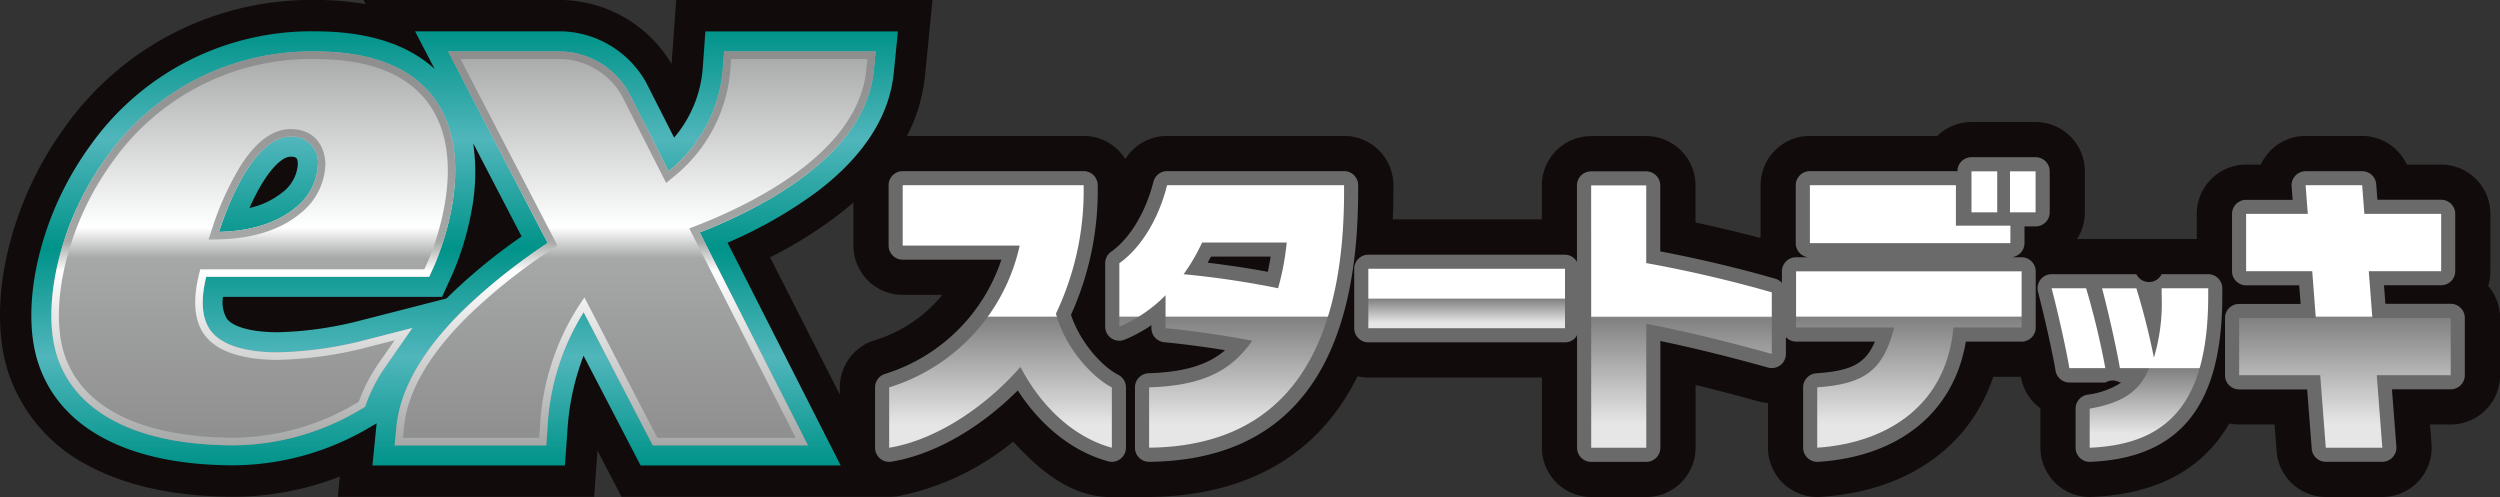 <svg xmlns="http://www.w3.org/2000/svg" xmlns:xlink="http://www.w3.org/1999/xlink" width="336.804" height="66.969" viewBox="0 0 336.804 66.969"><rect x="0" y="0" width="336.804" height="66.969" fill="#333333" stroke="none"/><defs><linearGradient id="a" x1="0.5" y1="-0.002" x2="0.5" y2="1.001" gradientUnits="objectBoundingBox"><stop offset="0" stop-color="#009389"/><stop offset="0.25" stop-color="#50b6bb"/><stop offset="0.5" stop-color="#009389"/><stop offset="0.75" stop-color="#50b6bb"/><stop offset="1" stop-color="#009389"/></linearGradient><linearGradient id="b" x1="0.5" x2="0.5" y2="1" gradientUnits="objectBoundingBox"><stop offset="0" stop-color="#a6a7a7"/><stop offset="0.447" stop-color="#fff"/><stop offset="0.525" stop-color="#a6a7a7"/><stop offset="1" stop-color="#8e8e8f"/></linearGradient><linearGradient id="c" x1="0.5" y1="0.998" x2="0.5" y2="0.015" xlink:href="#b"/><linearGradient id="d" x1="0.5" x2="0.5" y2="1" gradientUnits="objectBoundingBox"><stop offset="0" stop-color="#fff"/><stop offset="0.498" stop-color="#fff"/><stop offset="0.504" stop-color="gray"/><stop offset="0.911" stop-color="#e6e6e6"/></linearGradient></defs><g transform="translate(-92.589 -214.487)"><g transform="translate(92.589 214.487)"><path d="M427.8,253.008a6.66,6.66,0,0,0,.3-1.986V243.3a6.648,6.648,0,0,0-6.64-6.64h-4.616a6.679,6.679,0,0,0-6.026-3.862h-7.618a6.638,6.638,0,0,0-6.03,3.862h-1.989a6.647,6.647,0,0,0-6.639,6.64v3.381H372.406a6.6,6.6,0,0,0,1.063-3.591v-5.524a6.647,6.647,0,0,0-6.639-6.64h-8.638a6.62,6.62,0,0,0-4.613,1.873H336.42a6.641,6.641,0,0,0-6.64,6.641l0,6.993c-.033.033-.06.07-.091.1-2.773-.736-5.717-1.438-8.678-2.068v-5.009a6.65,6.65,0,0,0-6.64-6.635H306.95a6.641,6.641,0,0,0-6.64,6.641v4.586H280.222c.052-1.229.088-2.483.088-3.791v-.821a6.648,6.648,0,0,0-6.64-6.64H249.825a6.63,6.63,0,0,0-5.628,3.123,6.638,6.638,0,0,0-5.62-3.123H214.788a22.506,22.506,0,0,0,2.416-8.091l1.016-10.221H183.684l-.616,8.607-.047-.073a17.654,17.654,0,0,0-14.8-8.535H141.548l.289.556a39.144,39.144,0,0,0-6.774-.555,40.7,40.7,0,0,0-33.686,17.061,46.92,46.92,0,0,0-7.737,16.786c-1.408,5.984-1.4,11.734.021,16.193A21.894,21.894,0,0,0,104.7,277.321c5.146,2.711,11.69,4.085,19.449,4.085a39.339,39.339,0,0,0,14.223-2.72l-.272,2.733h34.536l.446-6.239,3.242,6.239h35.529a12.893,12.893,0,0,0,1.589-.063,35.088,35.088,0,0,0,15.637-7.376c3.3,3.553,7.327,7.188,12.6,7.463.589.03,5.822,0,5.87,0,10.16-.127,21.622-3.547,27.937-16.263a6.663,6.663,0,0,0,1.454.165h23.378l0,9.466a6.651,6.651,0,0,0,6.64,6.635h7.421a6.641,6.641,0,0,0,6.64-6.641l0-8.453c2.756.663,5.621,1.409,8.493,2.216a6.642,6.642,0,0,0,1.261.208v6.03a6.643,6.643,0,0,0,6.64,6.64c.1,0,.322-.008.424-.014,11.665-.746,20.1-6.7,23.29-16.185h3.722a6.62,6.62,0,0,0,2.63,4.248V274.8a6.678,6.678,0,0,0,2.048,4.795,6.608,6.608,0,0,0,4.593,1.846c.065,0,.211,0,.276-.007,8.725-.364,14.915-3.682,18.532-9.893a6.627,6.627,0,0,0,1.324.134h4.772l.279,3.636a6.673,6.673,0,0,0,6.621,6.13h7.62a6.64,6.64,0,0,0,6.621-7.15l-.2-2.616h2.8a6.647,6.647,0,0,0,6.64-6.64v-7.722A6.608,6.608,0,0,0,427.8,253.008Zm-217.2,7.263a6.658,6.658,0,0,0-4.869,6.4v.974l-9.394-18.491a57.769,57.769,0,0,0,9.123-5.666c.736-.566,1.43-1.145,2.1-1.729v5.819a6.649,6.649,0,0,0,6.639,6.634h5.335A18.8,18.8,0,0,1,210.607,260.271Z" transform="translate(-92.589 -214.487)" fill="#120b0b"/><g transform="translate(4.222 4.228)"><path d="M188.727,219.825l-.337,4.712a16.345,16.345,0,0,1-3.872,9.6l-3.722-7.328-.051-.1-.058-.114-.069-.109-.06-.1a13.457,13.457,0,0,0-11.231-6.571h-19.71l2.629,5.06c-3.7-3.36-9.085-5.059-16.075-5.059A36.476,36.476,0,0,0,105.9,235.153a42.645,42.645,0,0,0-7.035,15.259c-1.235,5.249-1.259,10.2-.067,13.94,2.864,8.987,12.26,13.936,26.457,13.936a36.543,36.543,0,0,0,18.246-5.112l.938-.548-.564,5.672h25.931l.337-4.711a33.612,33.612,0,0,1,2.175-10.069L180,278.3h26.956l-15.246-30.007A59.43,59.43,0,0,0,204,241.248c6.133-4.723,9.534-10.056,10.11-15.848l.554-5.576Zm-54.908,17.964a5.184,5.184,0,0,1-2.069,3.72,10.816,10.816,0,0,1-4.437,2.106,27.648,27.648,0,0,1,1.912-3.648c1.3-2.042,2.65-3.261,3.612-3.261C133.735,236.7,133.819,237,133.819,237.788Zm8.6,20.946a48.8,48.8,0,0,1-11.28,1.622c-3.427,0-6-.68-6.873-1.819a4.332,4.332,0,0,1-.52-2.952h29.51l1.355-2.967A39.235,39.235,0,0,0,157.225,244a27.359,27.359,0,0,0,.227-9.094l6.518,12.545a76.13,76.13,0,0,0-9.889,8.125c-.077.076-.154.152-.23.229Z" transform="translate(-97.92 -219.824)" fill="url(#a)"/><path d="M212.38,223.241l-.258,2.6c-1.137,11.432-15.232,18.567-23.441,21.778l14.573,28.685h-20.9l-9.316-17.932a32.349,32.349,0,0,0-4.881,15.734l-.157,2.2H147.571l.259-2.6c.492-4.948,3.473-10.161,8.863-15.5a78.248,78.248,0,0,1,11.494-9.165l-13.406-25.8h15.255a10.771,10.771,0,0,1,8.945,5.314l.06.094.051.1,5.391,10.611A19.46,19.46,0,0,0,191.8,225.44l.158-2.2ZM149.96,260.486l-3.623,5.222a21.209,21.209,0,0,0-2.467,4.626l-.3.79-.729.426a33.836,33.836,0,0,1-16.882,4.742c-12.922,0-21.4-4.281-23.879-12.052-1.046-3.28-1-7.719.122-12.5a39.94,39.94,0,0,1,6.585-14.283,33.778,33.778,0,0,1,28.089-14.218c7.954,0,13.5,2.357,16.492,7.006,5.5,8.554-.262,21.415-.51,21.958l-.632,1.385H122.184c-.791,3.262-.573,5.72.651,7.309,1.829,2.375,5.912,2.874,9.017,2.874a51.578,51.578,0,0,0,11.951-1.707ZM137.234,238.5a3.461,3.461,0,0,0-3.688-3.789c-4.515,0-7.99,7.758-9.637,12.835,5.416-.122,8.575-1.819,10.286-3.251A7.774,7.774,0,0,0,137.234,238.5Z" transform="translate(-98.629 -220.534)" fill="url(#b)"/><path d="M170.036,224.255a9.764,9.764,0,0,1,8.088,4.843l.035.054.029.057,5.965,11.74.977-.806a20.519,20.519,0,0,0,7.681-14.631l.09-1.256h18.36l-.148,1.487c-1.081,10.877-14.749,17.785-22.8,20.933l-1.042.408,14.33,28.207H182.966l-9.828-18.917-.951,1.441a33.387,33.387,0,0,0-5.046,16.22l-.09,1.256H148.692l.147-1.487c.468-4.706,3.351-9.711,8.568-14.875a76.881,76.881,0,0,1,11.341-9.04l.759-.5-13.056-25.129h13.585m-33.156,0c7.587,0,12.849,2.2,15.638,6.54,5.2,8.093-.341,20.465-.579,20.988l-.361.791H121.386l-.189.775c-.867,3.576-.587,6.323.833,8.168,2.081,2.7,6.489,3.269,9.821,3.269a52.515,52.515,0,0,0,12.2-1.74l3.519-.9L145.5,265.13a22.217,22.217,0,0,0-2.584,4.849l-.169.452-.417.243a32.812,32.812,0,0,1-16.371,4.6c-12.443,0-20.581-4.029-22.913-11.345-.991-3.107-.939-7.355.143-11.958a38.913,38.913,0,0,1,6.417-13.917,32.762,32.762,0,0,1,27.269-13.8M122.5,248.591l1.429-.032c5.729-.129,9.1-1.968,10.915-3.488a8.776,8.776,0,0,0,3.4-6.572c0-2.216-1.231-4.8-4.7-4.8-2.374,0-4.645,1.677-6.75,4.983a39.731,39.731,0,0,0-3.851,8.554l-.441,1.359m47.533-25.351H154.781l13.406,25.8a78.292,78.292,0,0,0-11.494,9.164c-5.389,5.336-8.371,10.549-8.863,15.5l-.259,2.6H168l.158-2.2a32.352,32.352,0,0,1,4.88-15.734l9.316,17.932h20.9L188.68,247.62c8.209-3.21,22.3-10.346,23.44-21.778l.259-2.6H191.955l-.157,2.2a19.46,19.46,0,0,1-7.314,13.921l-5.391-10.611-.051-.1-.06-.094A10.771,10.771,0,0,0,170.036,223.24Zm-33.156,0a33.778,33.778,0,0,0-28.089,14.218,39.94,39.94,0,0,0-6.585,14.283c-1.124,4.78-1.168,9.219-.122,12.5,2.477,7.772,10.957,12.052,23.879,12.052a33.825,33.825,0,0,0,16.882-4.743l.729-.425.3-.79a21.174,21.174,0,0,1,2.467-4.626l3.623-5.222-6.157,1.579a51.535,51.535,0,0,1-11.951,1.707c-3.1,0-7.188-.5-9.017-2.874-1.224-1.589-1.442-4.046-.65-7.309H152.23l.632-1.385c.248-.543,6.009-13.4.51-21.958C150.383,225.6,144.835,223.241,136.88,223.241Zm-12.971,24.3c1.647-5.077,5.122-12.835,9.637-12.835a3.461,3.461,0,0,1,3.688,3.79,7.774,7.774,0,0,1-3.039,5.794C132.483,245.726,129.324,247.423,123.909,247.544Z" transform="translate(-98.629 -220.534)" fill="url(#c)"/></g></g><g transform="translate(210.481 235.67)"><path d="M274.176,271.03c-2.233-1.133-5.19-4.473-6.361-8.083a40.492,40.492,0,0,0,3.6-17.455,1.9,1.9,0,0,0-1.9-1.9H245.144a1.9,1.9,0,0,0-1.9,1.9l0,8.131a1.9,1.9,0,0,0,1.9,1.9h13.292a24.015,24.015,0,0,1-15.624,15.373,1.9,1.9,0,0,0-1.392,1.829v8.132a1.9,1.9,0,0,0,1.9,1.9,1.967,1.967,0,0,0,.3-.025c5.667-.916,11.886-4.449,17.026-9.6,3.113,4.838,7.446,8.265,12.172,9.555a1.9,1.9,0,0,0,2.4-1.83l0-8.132A1.9,1.9,0,0,0,274.176,271.03Z" transform="translate(-241.421 -241.721)" fill="#6a6a6a"/><path d="M314.646,245.492a1.9,1.9,0,0,0-1.9-1.9H288.9a1.9,1.9,0,0,0-1.84,1.433c-1.035,4.1-3.164,7.629-5.7,9.432a1.9,1.9,0,0,0-.8,1.545v8.543a1.9,1.9,0,0,0,2.612,1.757,19.261,19.261,0,0,0,3.614-1.957v.406a1.9,1.9,0,0,0,1.71,1.888c2.831.281,5.462.624,8.217,1.078-2.08,1.8-5.072,2.945-10.3,3.106a1.9,1.9,0,0,0-1.84,1.9v8.132a1.9,1.9,0,0,0,1.9,1.9h.021c18.678-.206,28.146-12.465,28.145-36.436Zm-12.18,11.668c-2.8-.532-5.644-.934-8.1-1.228.158-.278.307-.551.447-.821h8.038C302.734,255.842,302.608,256.521,302.467,257.16Z" transform="translate(-249.56 -241.721)" fill="#6a6a6a"/><path d="M501.425,261.469h-8.8l-.192-2.5h7.7a1.9,1.9,0,0,0,1.9-1.9v-7.72a1.9,1.9,0,0,0-1.9-1.9H491.55l-.163-2.109A1.9,1.9,0,0,0,489.5,243.6h-7.619a1.9,1.9,0,0,0-1.891,2.042l.139,1.819h-6.267a1.9,1.9,0,0,0-1.9,1.9v7.72a1.9,1.9,0,0,0,1.9,1.9h7.152l.192,2.5H472.92a1.9,1.9,0,0,0-1.9,1.9v7.722a1.9,1.9,0,0,0,1.9,1.9h9.165L482.7,281a1.9,1.9,0,0,0,1.891,1.752h7.62a1.9,1.9,0,0,0,1.891-2.043l-.594-7.723h7.916a1.9,1.9,0,0,0,1.9-1.9v-7.722A1.9,1.9,0,0,0,501.425,261.469Z" transform="translate(-289.152 -241.721)" fill="#6a6a6a"/><path d="M462.124,261.12H455.85a1.9,1.9,0,0,1-3.407,0h-11.42a1.9,1.9,0,0,0-1.834,2.38c.762,2.9,1.921,7.974,2.368,10.629a1.9,1.9,0,0,0,1.872,1.583h4.845a1.9,1.9,0,0,1,1.958,0h.2a10.962,10.962,0,0,1-4.607,1.648,1.9,1.9,0,0,0-1.567,1.869V284.5a1.9,1.9,0,0,0,1.9,1.9l.078,0c12.138-.508,17.789-7.622,17.787-22.391v-.984A1.9,1.9,0,0,0,462.124,261.12Z" transform="translate(-282.521 -245.364)" fill="#6a6a6a"/><path d="M412.827,254.708H411.44a1.985,1.985,0,0,0,1.217-.564,1.9,1.9,0,0,0,.555-1.343l0-2.252h1.5a1.9,1.9,0,0,0,1.9-1.9v-5.524a1.9,1.9,0,0,0-1.9-1.9h-8.637a1.9,1.9,0,0,0-1.9,1.9v.019a1.775,1.775,0,0,0-.205-.041H384.3a1.9,1.9,0,0,0-1.9,1.9l0,7.8a1.9,1.9,0,0,0,1.718,1.905h-1.685a1.9,1.9,0,0,0-1.9,1.9v1.549a1.873,1.873,0,0,0-.842-.544c-4.682-1.368-10.267-2.695-15.548-3.7v-8.884a1.9,1.9,0,0,0-1.9-1.9h-7.421a1.9,1.9,0,0,0-1.9,1.9l0,10.309a1.871,1.871,0,0,0-1.626-.979H324.816a1.9,1.9,0,0,0-1.9,1.9v8.009a1.9,1.9,0,0,0,1.9,1.9h26.493a1.9,1.9,0,0,0,1.342-.556,1.862,1.862,0,0,0,.285-.427l0,15.186a1.9,1.9,0,0,0,1.9,1.9h7.422a1.9,1.9,0,0,0,1.9-1.9l0-14.383c4.473.932,9.438,2.155,14.5,3.575a1.922,1.922,0,0,0,.513.07,1.9,1.9,0,0,0,1.9-1.9v-2.27a1.878,1.878,0,0,0,1.374.6H393.06c-1.271,3.026-3.257,3.955-7.9,4.277a1.9,1.9,0,0,0-1.767,1.892v8.132a1.9,1.9,0,0,0,1.9,1.9c.04,0,.081,0,.12,0,10.979-.7,18.3-6.712,19.9-16.195h7.514a1.9,1.9,0,0,0,1.9-1.9v-7.558A1.9,1.9,0,0,0,412.827,254.708Z" transform="translate(-258.363 -241.229)" fill="#6a6a6a"/></g><g transform="translate(212.378 237.568)"><g transform="translate(0 1.873)"><rect width="26.493" height="8.009" transform="translate(64.557 11.254)" fill="url(#d)"/><path d="M282.966,256.5l0,8.542a19.242,19.242,0,0,0,6.224-4.23v4.436c3.728.37,7.315.863,11.676,1.684-2.762,3.949-6.456,6.057-13.891,6.284v8.132c20.528-.227,26.27-16.059,26.267-34.54v-.822H289.4C288.241,250.589,285.849,254.45,282.966,256.5Zm11.148-2.792h11.4a35.241,35.241,0,0,1-1.16,6.16,120.745,120.745,0,0,0-12.732-1.889A25.227,25.227,0,0,0,294.114,253.711Z" transform="translate(-251.955 -245.989)" fill="url(#d)"/><path d="M266.288,263.28a38.431,38.431,0,0,0,3.726-17.291H245.641l0,8.133H261.4a25.8,25.8,0,0,1-17.583,19.1v8.132c5.839-.945,12.52-5.011,17.689-10.884,2.6,5.01,6.895,9.4,12.311,10.884l0-8.132C271.143,271.864,267.478,267.828,266.288,263.28Z" transform="translate(-243.816 -245.989)" fill="url(#d)"/><path d="M501.922,263.864H491.366l-.483-6.293h9.752v-7.721H490.29l-.3-3.861h-7.618l.3,3.861h-8.314v7.721h8.907l.483,6.293H473.419v7.721h10.922l.75,9.766h7.618l-.75-9.766h9.963Z" transform="translate(-291.547 -245.989)" fill="url(#d)"/><path d="M387.544,260.427a172.076,172.076,0,0,0-16.913-3.942l0-10.463h-7.421l.006,35.336h7.421l0-16.7c5.521,1.068,11.4,2.52,16.912,4.065Z" transform="translate(-268.636 -245.996)" fill="url(#d)"/><path d="M456.347,263.515h6.274v.985c0,14.561-5.466,20.056-15.968,20.5v-5.269c4.9-.867,6.794-2.62,8-5.413H450.73c-.448-2.664-1.617-7.845-2.413-10.8h4.624a95.307,95.307,0,0,1,2.364,9.35,25.751,25.751,0,0,0,1.043-8.424Zm-10.176,0h-4.649c.8,3.021,1.956,8.128,2.4,10.8h4.845A105.622,105.622,0,0,0,446.171,263.515Z" transform="translate(-284.916 -249.632)" fill="url(#d)"/><path d="M426.935,253.793v-2.359h-7.341v-5.445h-19.67v7.8Zm-28.874,3.8v7.557h13.224c-1.473,5.691-3.864,7.615-10.374,8.067v8.132c8.335-.534,17.3-4.852,18.357-16.2h9.179l0-7.557Z" transform="translate(-275.881 -245.989)" fill="url(#d)"/></g><path d="M431.364,249.149h-3.469l0-5.524h3.467Zm1.718,0h3.451v-5.524h-3.451Z" transform="translate(-282.083 -243.625)" fill="#fff"/></g></g></svg>